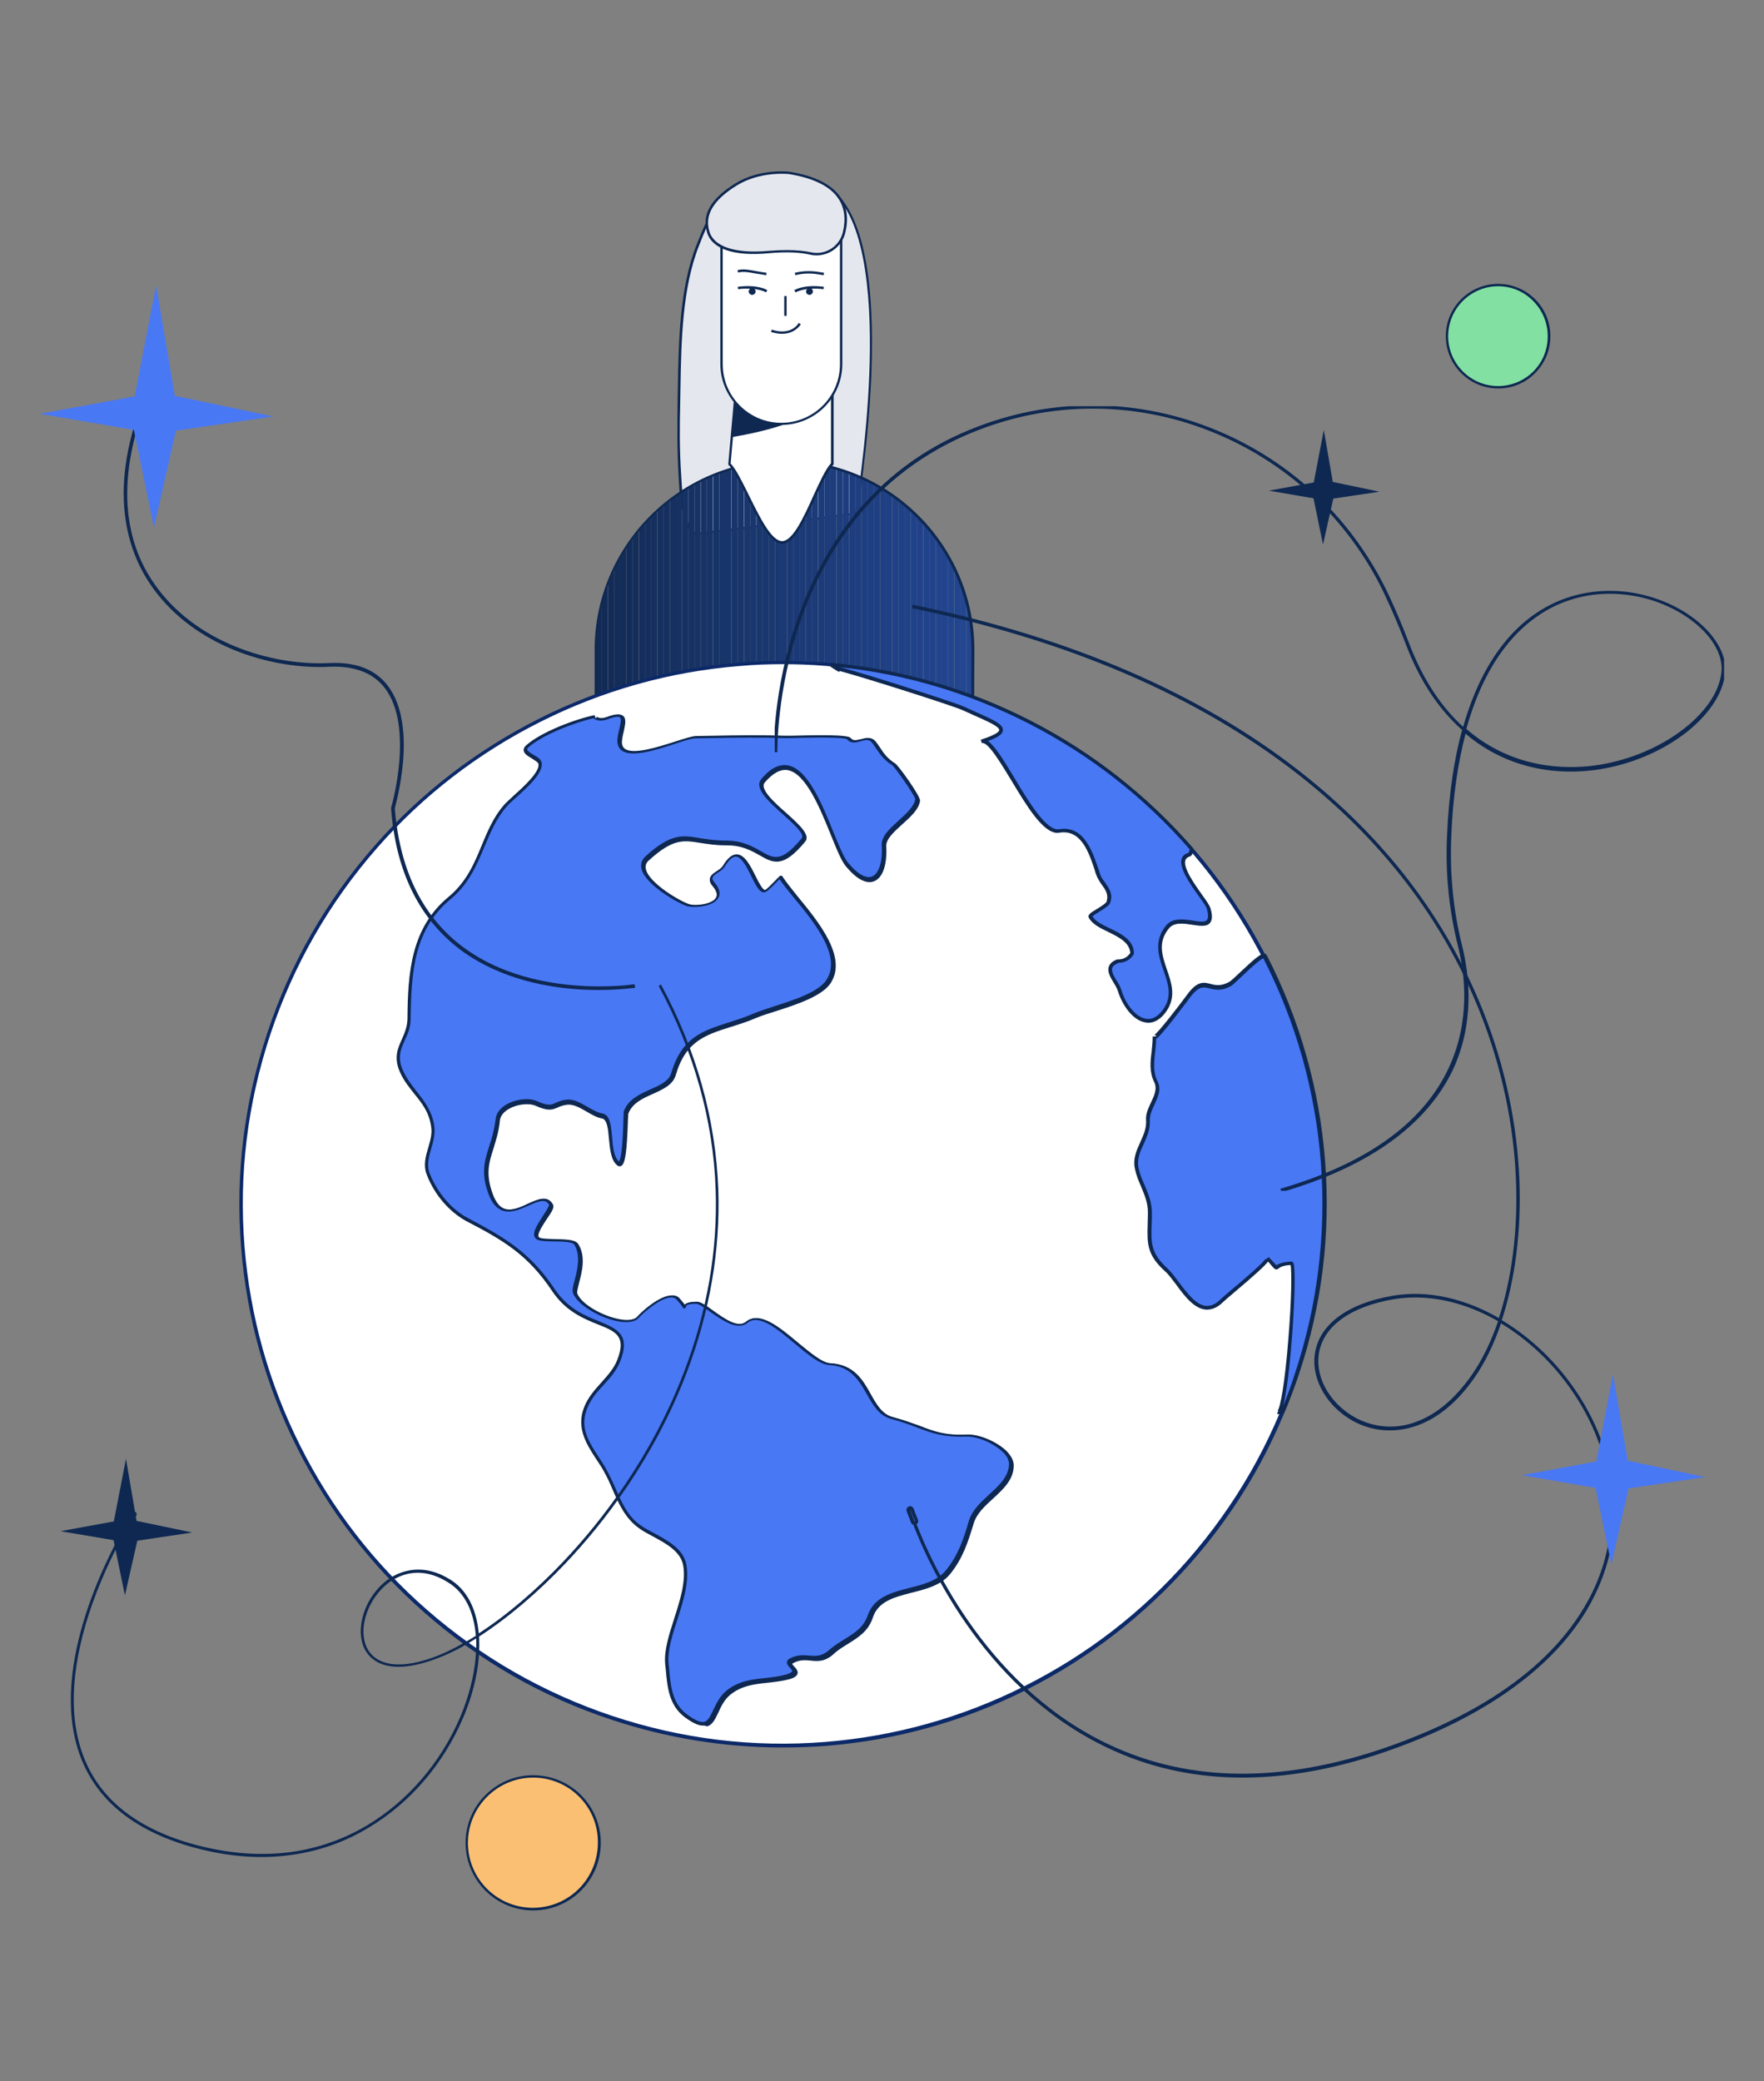 <?xml version="1.0" encoding="utf-8"?>
<!-- Generator: Adobe Illustrator 27.5.0, SVG Export Plug-In . SVG Version: 6.00 Build 0)  -->
<svg version="1.1" id="Layer_1" xmlns="http://www.w3.org/2000/svg" xmlns:xlink="http://www.w3.org/1999/xlink" x="0px" y="0px"
	 viewBox="0 0 668 788" style="enable-background:new 0 0 668 788;" xml:space="preserve">
<rect x="0" y="0" width="668" height="788" fill="#808080" stroke="none"/>
<style type="text/css">
	.st0{clip-path:url(#SVGID_00000127014067223618320800000011281518485705331892_);}
	.st1{clip-path:url(#SVGID_00000031914052428836454100000000427880617288837295_);}
	.st2{fill:#E5E7EE;}
	.st3{fill:#0E2851;}
	.st4{clip-path:url(#SVGID_00000123441439998815675600000013427094529471448232_);}
	.st5{clip-path:url(#SVGID_00000155835149121390231800000008230042330466931602_);fill:#122B55;}
	.st6{clip-path:url(#SVGID_00000155835149121390231800000008230042330466931602_);fill:#122B56;}
	.st7{clip-path:url(#SVGID_00000155835149121390231800000008230042330466931602_);fill:#132C57;}
	.st8{clip-path:url(#SVGID_00000155835149121390231800000008230042330466931602_);fill:#132C58;}
	.st9{clip-path:url(#SVGID_00000155835149121390231800000008230042330466931602_);fill:#132D59;}
	.st10{clip-path:url(#SVGID_00000155835149121390231800000008230042330466931602_);fill:#132D5A;}
	.st11{clip-path:url(#SVGID_00000155835149121390231800000008230042330466931602_);fill:#142E5B;}
	.st12{clip-path:url(#SVGID_00000155835149121390231800000008230042330466931602_);fill:#142E5C;}
	.st13{clip-path:url(#SVGID_00000155835149121390231800000008230042330466931602_);fill:#142F5D;}
	.st14{clip-path:url(#SVGID_00000155835149121390231800000008230042330466931602_);fill:#152F5E;}
	.st15{clip-path:url(#SVGID_00000155835149121390231800000008230042330466931602_);fill:#15305F;}
	.st16{clip-path:url(#SVGID_00000155835149121390231800000008230042330466931602_);fill:#153060;}
	.st17{clip-path:url(#SVGID_00000155835149121390231800000008230042330466931602_);fill:#153061;}
	.st18{clip-path:url(#SVGID_00000155835149121390231800000008230042330466931602_);fill:#163162;}
	.st19{clip-path:url(#SVGID_00000155835149121390231800000008230042330466931602_);fill:#163163;}
	.st20{clip-path:url(#SVGID_00000155835149121390231800000008230042330466931602_);fill:#163264;}
	.st21{clip-path:url(#SVGID_00000155835149121390231800000008230042330466931602_);fill:#173265;}
	.st22{clip-path:url(#SVGID_00000155835149121390231800000008230042330466931602_);fill:#173366;}
	.st23{clip-path:url(#SVGID_00000155835149121390231800000008230042330466931602_);fill:#173367;}
	.st24{clip-path:url(#SVGID_00000155835149121390231800000008230042330466931602_);fill:#173468;}
	.st25{clip-path:url(#SVGID_00000155835149121390231800000008230042330466931602_);fill:#183469;}
	.st26{clip-path:url(#SVGID_00000155835149121390231800000008230042330466931602_);fill:#18346A;}
	.st27{clip-path:url(#SVGID_00000155835149121390231800000008230042330466931602_);fill:#18356B;}
	.st28{clip-path:url(#SVGID_00000155835149121390231800000008230042330466931602_);fill:#19356C;}
	.st29{clip-path:url(#SVGID_00000155835149121390231800000008230042330466931602_);fill:#19366D;}
	.st30{clip-path:url(#SVGID_00000155835149121390231800000008230042330466931602_);fill:#19366E;}
	.st31{clip-path:url(#SVGID_00000155835149121390231800000008230042330466931602_);fill:#19376F;}
	.st32{clip-path:url(#SVGID_00000155835149121390231800000008230042330466931602_);fill:#1A3770;}
	.st33{clip-path:url(#SVGID_00000155835149121390231800000008230042330466931602_);fill:#1A3871;}
	.st34{clip-path:url(#SVGID_00000155835149121390231800000008230042330466931602_);fill:#1A3872;}
	.st35{clip-path:url(#SVGID_00000155835149121390231800000008230042330466931602_);fill:#1B3974;}
	.st36{clip-path:url(#SVGID_00000155835149121390231800000008230042330466931602_);fill:#1B3975;}
	.st37{clip-path:url(#SVGID_00000155835149121390231800000008230042330466931602_);fill:#1B3976;}
	.st38{clip-path:url(#SVGID_00000155835149121390231800000008230042330466931602_);fill:#1B3A77;}
	.st39{clip-path:url(#SVGID_00000155835149121390231800000008230042330466931602_);fill:#1C3A78;}
	.st40{clip-path:url(#SVGID_00000155835149121390231800000008230042330466931602_);fill:#1C3B79;}
	.st41{clip-path:url(#SVGID_00000155835149121390231800000008230042330466931602_);fill:#1C3B7A;}
	.st42{clip-path:url(#SVGID_00000155835149121390231800000008230042330466931602_);fill:#1C3C7B;}
	.st43{clip-path:url(#SVGID_00000155835149121390231800000008230042330466931602_);fill:#1D3C7C;}
	.st44{clip-path:url(#SVGID_00000155835149121390231800000008230042330466931602_);fill:#1D3D7D;}
	.st45{clip-path:url(#SVGID_00000155835149121390231800000008230042330466931602_);fill:#1D3D7E;}
	.st46{clip-path:url(#SVGID_00000155835149121390231800000008230042330466931602_);fill:#1E3D7F;}
	.st47{clip-path:url(#SVGID_00000155835149121390231800000008230042330466931602_);fill:#1E3E80;}
	.st48{clip-path:url(#SVGID_00000155835149121390231800000008230042330466931602_);fill:#1E3E81;}
	.st49{clip-path:url(#SVGID_00000155835149121390231800000008230042330466931602_);fill:#1E3F82;}
	.st50{clip-path:url(#SVGID_00000155835149121390231800000008230042330466931602_);fill:#1F3F83;}
	.st51{clip-path:url(#SVGID_00000155835149121390231800000008230042330466931602_);fill:#1F4084;}
	.st52{clip-path:url(#SVGID_00000155835149121390231800000008230042330466931602_);fill:#1F4085;}
	.st53{clip-path:url(#SVGID_00000155835149121390231800000008230042330466931602_);fill:#204186;}
	.st54{clip-path:url(#SVGID_00000155835149121390231800000008230042330466931602_);fill:#204187;}
	.st55{clip-path:url(#SVGID_00000155835149121390231800000008230042330466931602_);fill:#204288;}
	.st56{clip-path:url(#SVGID_00000155835149121390231800000008230042330466931602_);fill:#204289;}
	.st57{clip-path:url(#SVGID_00000155835149121390231800000008230042330466931602_);fill:#21428A;}
	.st58{clip-path:url(#SVGID_00000155835149121390231800000008230042330466931602_);fill:#21438B;}
	.st59{clip-path:url(#SVGID_00000155835149121390231800000008230042330466931602_);fill:#21438C;}
	.st60{clip-path:url(#SVGID_00000155835149121390231800000008230042330466931602_);fill:#22448D;}
	.st61{clip-path:url(#SVGID_00000155835149121390231800000008230042330466931602_);fill:#22448E;}
	.st62{clip-path:url(#SVGID_00000155835149121390231800000008230042330466931602_);fill:#22458F;}
	.st63{clip-path:url(#SVGID_00000155835149121390231800000008230042330466931602_);fill:#224590;}
	.st64{clip-path:url(#SVGID_00000155835149121390231800000008230042330466931602_);fill:#234691;}
	.st65{clip-path:url(#SVGID_00000155835149121390231800000008230042330466931602_);fill:#234692;}
	.st66{fill:#FFFFFF;}
	.st67{fill:none;}
	.st68{fill:#0C2969;}
	.st69{fill:#4978F5;}
	.st70{fill:#82E0A2;}
	.st71{fill:#FABF72;}
	.st72{clip-path:url(#SVGID_00000136383011089306327800000002489870924917154985_);}
	.st73{clip-path:url(#SVGID_00000147942835114968779670000007691826500434018463_);}
</style>
<g id="Group_15891" transform="translate(-389.595 -120.313)">
	<g id="Group_15890">
		<g id="Group_15885" transform="translate(1318.175 120.313)">
			<g>
				<defs>
					<rect id="SVGID_1_" x="-730" y="64.6" width="201.2" height="342.9"/>
				</defs>
				<clipPath id="SVGID_00000124147109393958969740000006523724478450830768_">
					<use xlink:href="#SVGID_1_"  style="overflow:visible;"/>
				</clipPath>
				<g id="Group_15884" style="clip-path:url(#SVGID_00000124147109393958969740000006523724478450830768_);">
					<g id="Group_15879">
						<g>
							<defs>
								<rect id="SVGID_00000003799275081355627520000002258998194805241228_" x="-730" y="64.6" width="201.2" height="342.9"/>
							</defs>
							<clipPath id="SVGID_00000060719549105020545920000013584859579884940953_">
								<use xlink:href="#SVGID_00000003799275081355627520000002258998194805241228_"  style="overflow:visible;"/>
							</clipPath>
							<g id="Group_15878" style="clip-path:url(#SVGID_00000060719549105020545920000013584859579884940953_);">
								<g id="Path_27458">
									<path class="st2" d="M-652.5,74.3c-5.6,2.5-9.3,12.3-11.8,18.6c-7.1,17.8-6.7,40.5-7.1,60.1c-0.2,9.1-0.2,18.3,0.4,27.4
										c0.4,5.9,0.6,13.3,3.1,18.5c0.8,1.7,1.9,3.5,3.6,3.3c21-2.4,60-7.7,60-7.7s24.7-142.8-29.4-124.4
										C-633.8,70.1-642.2,69.8-652.5,74.3"/>
								</g>
								<g id="Path_27459">
									<path class="st3" d="M-664.7,202.6c-1.8,0-2.9-1.8-3.8-3.5c-2.3-4.8-2.7-11.6-3-17.1c0-0.5-0.1-1.1-0.1-1.6
										c-0.6-9.9-0.5-19.9-0.4-27.4c0-2,0.1-4,0.1-6.1c0.3-17.9,0.7-38.1,7.1-54.2l0.4-1c2.6-6.5,6.1-15.4,11.6-17.9
										c9.8-4.3,17.9-4.3,18.9-4.3c8.5-2.9,15.6-1.9,21.1,2.8c10.8,9.3,15.6,32.7,14.2,69.5c-1.1,27.4-5.4,52.4-5.4,52.6l-0.1,0.3
										l-0.3,0c-0.4,0.1-39.2,5.3-60,7.7C-664.5,202.6-664.6,202.6-664.7,202.6z M-634,70.5c-1.5,0-9.2,0.2-18.3,4.2l0,0
										c-5.2,2.3-8.8,11.3-11.2,17.4l-0.4,1c-6.3,15.9-6.7,36-7,53.8c0,2.1-0.1,4.1-0.1,6.1c-0.2,7.5-0.3,17.4,0.4,27.3
										c0,0.5,0.1,1.1,0.1,1.6c0.3,5.4,0.7,12.1,2.9,16.8c0.8,1.6,1.7,3.2,3.2,3c19.7-2.3,55.8-7.1,59.7-7.6
										c0.5-3,4.3-26.6,5.3-52.2c1-25.1-0.6-57.5-13.8-68.8c-5.3-4.5-12.1-5.4-20.3-2.6l-0.1,0l-0.1,0
										C-633.8,70.5-633.9,70.5-634,70.5z"/>
								</g>
							</g>
						</g>
					</g>
					<g id="Group_15881" transform="translate(58.979 240.692)">
						<g>
							<defs>
								<path id="SVGID_00000047049789517081612650000011136671185930480805_" d="M-762,5.4v20.7h142.8V5.4
									c0-39.4-32-71.4-71.4-71.4C-730-66-762-34.1-762,5.4C-762,5.4-762,5.4-762,5.4"/>
							</defs>
							<clipPath id="SVGID_00000179618489107744081630000003910941081578607257_">
								<use xlink:href="#SVGID_00000047049789517081612650000011136671185930480805_"  style="overflow:visible;"/>
							</clipPath>
						</g>
					</g>
					<g id="Group_15883">
						<g>
							<defs>
								<rect id="SVGID_00000125603829160152049610000008121150345057043344_" x="-730" y="64.6" width="201.2" height="342.9"/>
							</defs>
							<clipPath id="SVGID_00000023256050468636287520000010814858523588150442_">
								<use xlink:href="#SVGID_00000125603829160152049610000008121150345057043344_"  style="overflow:visible;"/>
							</clipPath>
							<g id="Group_15882" style="clip-path:url(#SVGID_00000023256050468636287520000010814858523588150442_);">
								<g id="Path_27461">
									<g>
										<defs>
											<path id="SVGID_00000157988762439596231140000011019281172582743689_" d="M-560.2,266.8H-703v-20.7
												c0-39.4,32-71.4,71.4-71.4l0,0l0,0c39.4,0,71.4,32,71.4,71.4l0,0L-560.2,266.8z"/>
										</defs>
										<clipPath id="SVGID_00000124856998212867555260000017117655427995821480_">
											<use xlink:href="#SVGID_00000157988762439596231140000011019281172582743689_"  style="overflow:visible;"/>
										</clipPath>
										<path style="clip-path:url(#SVGID_00000124856998212867555260000017117655427995821480_);fill:#122B55;" d="M-703,174.7
											v92.2V174.7z"/>
										
											<rect x="-703" y="174.7" style="clip-path:url(#SVGID_00000124856998212867555260000017117655427995821480_);fill:#122B55;" width="2.3" height="92.2"/>
										
											<rect x="-700.7" y="174.7" style="clip-path:url(#SVGID_00000124856998212867555260000017117655427995821480_);fill:#122B56;" width="2.3" height="92.2"/>
										
											<rect x="-698.3" y="174.7" style="clip-path:url(#SVGID_00000124856998212867555260000017117655427995821480_);fill:#132C57;" width="2.3" height="92.2"/>
										
											<rect x="-696" y="174.7" style="clip-path:url(#SVGID_00000124856998212867555260000017117655427995821480_);fill:#132C58;" width="2.3" height="92.2"/>
										
											<rect x="-693.7" y="174.7" style="clip-path:url(#SVGID_00000124856998212867555260000017117655427995821480_);fill:#132D59;" width="2.3" height="92.2"/>
										
											<rect x="-691.3" y="174.7" style="clip-path:url(#SVGID_00000124856998212867555260000017117655427995821480_);fill:#132D5A;" width="2.3" height="92.2"/>
										
											<rect x="-689" y="174.7" style="clip-path:url(#SVGID_00000124856998212867555260000017117655427995821480_);fill:#142E5B;" width="2.3" height="92.2"/>
										
											<rect x="-686.6" y="174.7" style="clip-path:url(#SVGID_00000124856998212867555260000017117655427995821480_);fill:#142E5C;" width="2.3" height="92.2"/>
										
											<rect x="-684.3" y="174.7" style="clip-path:url(#SVGID_00000124856998212867555260000017117655427995821480_);fill:#142F5D;" width="2.3" height="92.2"/>
										
											<rect x="-682" y="174.7" style="clip-path:url(#SVGID_00000124856998212867555260000017117655427995821480_);fill:#152F5E;" width="2.3" height="92.2"/>
										
											<rect x="-679.6" y="174.7" style="clip-path:url(#SVGID_00000124856998212867555260000017117655427995821480_);fill:#15305F;" width="2.3" height="92.2"/>
										
											<rect x="-677.3" y="174.7" style="clip-path:url(#SVGID_00000124856998212867555260000017117655427995821480_);fill:#153060;" width="2.3" height="92.2"/>
										
											<rect x="-674.9" y="174.7" style="clip-path:url(#SVGID_00000124856998212867555260000017117655427995821480_);fill:#153061;" width="2.3" height="92.2"/>
										
											<rect x="-672.6" y="174.7" style="clip-path:url(#SVGID_00000124856998212867555260000017117655427995821480_);fill:#163162;" width="2.3" height="92.2"/>
										
											<rect x="-670.2" y="174.7" style="clip-path:url(#SVGID_00000124856998212867555260000017117655427995821480_);fill:#163163;" width="2.3" height="92.2"/>
										
											<rect x="-667.9" y="174.7" style="clip-path:url(#SVGID_00000124856998212867555260000017117655427995821480_);fill:#163264;" width="2.3" height="92.2"/>
										
											<rect x="-665.6" y="174.7" style="clip-path:url(#SVGID_00000124856998212867555260000017117655427995821480_);fill:#173265;" width="2.3" height="92.2"/>
										
											<rect x="-663.2" y="174.7" style="clip-path:url(#SVGID_00000124856998212867555260000017117655427995821480_);fill:#173366;" width="2.3" height="92.2"/>
										
											<rect x="-660.9" y="174.7" style="clip-path:url(#SVGID_00000124856998212867555260000017117655427995821480_);fill:#173367;" width="2.3" height="92.2"/>
										
											<rect x="-658.5" y="174.7" style="clip-path:url(#SVGID_00000124856998212867555260000017117655427995821480_);fill:#173468;" width="2.3" height="92.2"/>
										
											<rect x="-656.2" y="174.7" style="clip-path:url(#SVGID_00000124856998212867555260000017117655427995821480_);fill:#183469;" width="2.3" height="92.2"/>
										
											<rect x="-653.9" y="174.7" style="clip-path:url(#SVGID_00000124856998212867555260000017117655427995821480_);fill:#18346A;" width="2.3" height="92.2"/>
										
											<rect x="-651.5" y="174.7" style="clip-path:url(#SVGID_00000124856998212867555260000017117655427995821480_);fill:#18356B;" width="2.3" height="92.2"/>
										
											<rect x="-649.2" y="174.7" style="clip-path:url(#SVGID_00000124856998212867555260000017117655427995821480_);fill:#19356C;" width="2.3" height="92.2"/>
										
											<rect x="-646.8" y="174.7" style="clip-path:url(#SVGID_00000124856998212867555260000017117655427995821480_);fill:#19366D;" width="2.3" height="92.2"/>
										
											<rect x="-644.5" y="174.7" style="clip-path:url(#SVGID_00000124856998212867555260000017117655427995821480_);fill:#19366E;" width="2.3" height="92.2"/>
										
											<rect x="-642.1" y="174.7" style="clip-path:url(#SVGID_00000124856998212867555260000017117655427995821480_);fill:#19376F;" width="2.3" height="92.2"/>
										
											<rect x="-639.8" y="174.7" style="clip-path:url(#SVGID_00000124856998212867555260000017117655427995821480_);fill:#1A3770;" width="2.3" height="92.2"/>
										
											<rect x="-637.5" y="174.7" style="clip-path:url(#SVGID_00000124856998212867555260000017117655427995821480_);fill:#1A3871;" width="2.3" height="92.2"/>
										
											<rect x="-635.1" y="174.7" style="clip-path:url(#SVGID_00000124856998212867555260000017117655427995821480_);fill:#1A3872;" width="2.3" height="92.2"/>
										
											<rect x="-632.8" y="174.7" style="clip-path:url(#SVGID_00000124856998212867555260000017117655427995821480_);fill:#1B3974;" width="2.3" height="92.2"/>
										
											<rect x="-630.4" y="174.7" style="clip-path:url(#SVGID_00000124856998212867555260000017117655427995821480_);fill:#1B3975;" width="2.3" height="92.2"/>
										
											<rect x="-628.1" y="174.7" style="clip-path:url(#SVGID_00000124856998212867555260000017117655427995821480_);fill:#1B3976;" width="2.3" height="92.2"/>
										
											<rect x="-625.8" y="174.7" style="clip-path:url(#SVGID_00000124856998212867555260000017117655427995821480_);fill:#1B3A77;" width="2.3" height="92.2"/>
										
											<rect x="-623.4" y="174.7" style="clip-path:url(#SVGID_00000124856998212867555260000017117655427995821480_);fill:#1C3A78;" width="2.3" height="92.2"/>
										
											<rect x="-621.1" y="174.7" style="clip-path:url(#SVGID_00000124856998212867555260000017117655427995821480_);fill:#1C3B79;" width="2.3" height="92.2"/>
										
											<rect x="-618.7" y="174.7" style="clip-path:url(#SVGID_00000124856998212867555260000017117655427995821480_);fill:#1C3B7A;" width="2.3" height="92.2"/>
										
											<rect x="-616.4" y="174.7" style="clip-path:url(#SVGID_00000124856998212867555260000017117655427995821480_);fill:#1C3C7B;" width="2.3" height="92.2"/>
										
											<rect x="-614.1" y="174.7" style="clip-path:url(#SVGID_00000124856998212867555260000017117655427995821480_);fill:#1D3C7C;" width="2.3" height="92.2"/>
										
											<rect x="-611.7" y="174.7" style="clip-path:url(#SVGID_00000124856998212867555260000017117655427995821480_);fill:#1D3D7D;" width="2.3" height="92.2"/>
										
											<rect x="-609.4" y="174.7" style="clip-path:url(#SVGID_00000124856998212867555260000017117655427995821480_);fill:#1D3D7E;" width="2.3" height="92.2"/>
										
											<rect x="-607" y="174.7" style="clip-path:url(#SVGID_00000124856998212867555260000017117655427995821480_);fill:#1E3D7F;" width="2.3" height="92.2"/>
										
											<rect x="-604.7" y="174.7" style="clip-path:url(#SVGID_00000124856998212867555260000017117655427995821480_);fill:#1E3E80;" width="2.3" height="92.2"/>
										
											<rect x="-602.3" y="174.7" style="clip-path:url(#SVGID_00000124856998212867555260000017117655427995821480_);fill:#1E3E81;" width="2.3" height="92.2"/>
										
											<rect x="-600" y="174.7" style="clip-path:url(#SVGID_00000124856998212867555260000017117655427995821480_);fill:#1E3F82;" width="2.3" height="92.2"/>
										
											<rect x="-597.7" y="174.7" style="clip-path:url(#SVGID_00000124856998212867555260000017117655427995821480_);fill:#1F3F83;" width="2.3" height="92.2"/>
										
											<rect x="-595.3" y="174.7" style="clip-path:url(#SVGID_00000124856998212867555260000017117655427995821480_);fill:#1F4084;" width="2.3" height="92.2"/>
										
											<rect x="-593" y="174.7" style="clip-path:url(#SVGID_00000124856998212867555260000017117655427995821480_);fill:#1F4085;" width="2.3" height="92.2"/>
										
											<rect x="-590.6" y="174.7" style="clip-path:url(#SVGID_00000124856998212867555260000017117655427995821480_);fill:#204186;" width="2.3" height="92.2"/>
										
											<rect x="-588.3" y="174.7" style="clip-path:url(#SVGID_00000124856998212867555260000017117655427995821480_);fill:#204187;" width="2.3" height="92.2"/>
										
											<rect x="-586" y="174.7" style="clip-path:url(#SVGID_00000124856998212867555260000017117655427995821480_);fill:#204288;" width="2.3" height="92.2"/>
										
											<rect x="-583.6" y="174.7" style="clip-path:url(#SVGID_00000124856998212867555260000017117655427995821480_);fill:#204289;" width="2.3" height="92.2"/>
										
											<rect x="-581.3" y="174.7" style="clip-path:url(#SVGID_00000124856998212867555260000017117655427995821480_);fill:#21428A;" width="2.3" height="92.2"/>
										
											<rect x="-578.9" y="174.7" style="clip-path:url(#SVGID_00000124856998212867555260000017117655427995821480_);fill:#21438B;" width="2.3" height="92.2"/>
										
											<rect x="-576.6" y="174.7" style="clip-path:url(#SVGID_00000124856998212867555260000017117655427995821480_);fill:#21438C;" width="2.3" height="92.2"/>
										
											<rect x="-574.2" y="174.7" style="clip-path:url(#SVGID_00000124856998212867555260000017117655427995821480_);fill:#22448D;" width="2.3" height="92.2"/>
										
											<rect x="-571.9" y="174.7" style="clip-path:url(#SVGID_00000124856998212867555260000017117655427995821480_);fill:#22448E;" width="2.3" height="92.2"/>
										
											<rect x="-569.6" y="174.7" style="clip-path:url(#SVGID_00000124856998212867555260000017117655427995821480_);fill:#22458F;" width="2.3" height="92.2"/>
										
											<rect x="-567.2" y="174.7" style="clip-path:url(#SVGID_00000124856998212867555260000017117655427995821480_);fill:#224590;" width="2.3" height="92.2"/>
										
											<rect x="-564.9" y="174.7" style="clip-path:url(#SVGID_00000124856998212867555260000017117655427995821480_);fill:#234691;" width="2.3" height="92.2"/>
										
											<rect x="-562.5" y="174.7" style="clip-path:url(#SVGID_00000124856998212867555260000017117655427995821480_);fill:#234692;" width="2.3" height="92.2"/>
										<path style="clip-path:url(#SVGID_00000124856998212867555260000017117655427995821480_);fill:#234692;" d="M-560.2,266.8
											v-92.2V266.8z"/>
									</g>
									<path class="st3" d="M-559.7,267.3h-143.7v-21.2c0-39.6,32.2-71.9,71.9-71.9c39.6,0,71.9,32.2,71.9,71.9L-559.7,267.3z
										 M-702.6,266.4h141.9l0-20.3c0-39.1-31.8-71-71-71c-39.1,0-71,31.8-71,71V266.4z"/>
								</g>
								<g id="Path_27462">
									<path class="st66" d="M-613.4,129.7v46c-5.4,5.4-12,29.7-19,29.7s-14.5-24.3-19.9-29.7l0.9-10.3l2.3-26.2l0.8-9.6H-613.4z"
										/>
								</g>
								<g id="Path_27463">
									<path class="st3" d="M-632.4,205.9c-4.6,0-9.1-9.1-13.4-17.9c-2.5-5.1-4.9-9.9-6.9-12l-0.1-0.2l4.1-46.6h35.8v46.7
										l-0.1,0.1c-2,2.1-4.3,7-6.7,12.2C-623.7,196.9-627.8,205.9-632.4,205.9z M-651.9,175.5c2.1,2.2,4.4,7,6.9,12
										c4,8.1,8.5,17.4,12.6,17.4c4,0,8.2-9.1,11.8-17.1c2.4-5.2,4.6-10.1,6.7-12.4v-45.4h-34L-651.9,175.5z"/>
								</g>
								<g id="Path_27464">
									<path class="st3" d="M-613.4,146.1c-1.7,11.9-25.3,17.3-38,19.4l2.3-26.2L-613.4,146.1z"/>
								</g>
								<g id="Path_27465">
									<path class="st66" d="M-632.7,160.5L-632.7,160.5c-12.5,0-22.6-10.1-22.6-22.6l0,0V84.5h45.3v53.3
										C-610.1,150.3-620.2,160.5-632.7,160.5"/>
								</g>
								<g id="Path_27466">
									<path class="st3" d="M-632.7,160.9c-12.7,0-23.1-10.4-23.1-23.1V84h46.2v53.8C-609.6,150.6-620,160.9-632.7,160.9z
										 M-654.9,85v52.9c0,12.2,9.9,22.2,22.2,22.2c12.2,0,22.2-9.9,22.2-22.2V85H-654.9z"/>
								</g>
								<g id="Path_27467">
									<path class="st2" d="M-650,70c-10.4,6.4-12.1,12.5-10.4,18.1c2,6.2,10.6,8.6,22.8,7.5c7.4-0.7,12.4-0.3,15.8,0.5
										c5.7,1.3,11.4-2.2,12.8-7.9c2-8.6-0.1-19.3-20.9-22.6C-629.9,65.5-640.7,64.2-650,70"/>
								</g>
								<g id="Path_27468">
									<path class="st3" d="M-619.4,96.7c-0.8,0-1.7-0.1-2.5-0.3c-4-0.9-9.2-1.1-15.7-0.5c-13,1.2-21.3-1.6-23.2-7.8
										c-2.1-6.8,1.3-12.8,10.6-18.6c9.3-5.8,20.3-4.5,20.4-4.5c9.6,1.5,16.2,4.8,19.5,9.7c2.5,3.7,3.1,8.2,1.8,13.5
										C-609.8,93.3-614.3,96.7-619.4,96.7z M-630.5,94.7c3.4,0,6.4,0.3,8.9,0.8c5.4,1.3,10.9-2.1,12.2-7.6
										c1.2-5,0.6-9.3-1.7-12.7c-3.1-4.7-9.5-7.8-18.8-9.3c-0.1,0-10.8-1.2-19.8,4.4l0,0c-8.8,5.5-12.2,11.2-10.2,17.5
										c1.8,5.7,9.9,8.3,22.3,7.2C-635.1,94.8-632.7,94.7-630.5,94.7z"/>
								</g>
								<g id="Path_27469">
									<path class="st66" d="M-649.2,110.4c1.5,1.6,3.6,2.4,5.7,2.2c1.5-0.1,3.2-0.8,5.2-2.3
										C-638.3,110.3-642.6,105.2-649.2,110.4"/>
								</g>
								<g id="Path_27470">
									<path class="st3" d="M-638.5,110.7c0,0-3.3-2.1-10.6-1.2l-0.1-0.9c7.7-1,11.1,1.2,11.2,1.3L-638.5,110.7z"/>
								</g>
								<g id="Path_27471">
									<path class="st3" d="M-642.5,110c0.2,0.7-0.2,1.4-0.9,1.6c-0.7,0.2-1.4-0.2-1.6-0.9c-0.2-0.7,0.2-1.4,0.9-1.6
										C-643.4,108.9-642.7,109.3-642.5,110"/>
								</g>
								<g id="Path_27472">
									<path class="st66" d="M-616.6,110.4c-1.5,1.6-3.6,2.4-5.7,2.2c-1.5-0.1-3.2-0.8-5.2-2.3
										C-627.5,110.4-623.3,105.2-616.6,110.4"/>
								</g>
								<g id="Path_27473">
									<path class="st3" d="M-627.3,110.7l-0.5-0.8c0.1-0.1,3.6-2.3,11.2-1.3l-0.1,0.9C-623.9,108.6-627.2,110.7-627.3,110.7z"/>
								</g>
								<g id="Path_27474">
									<path class="st3" d="M-623.3,110c-0.2,0.7,0.2,1.4,0.9,1.6c0.7,0.2,1.4-0.2,1.6-0.9c0.2-0.7-0.2-1.4-0.9-1.6
										C-622.4,109-623.1,109.4-623.3,110C-623.3,110-623.3,110-623.3,110"/>
								</g>
								<g id="Line_248">
									<line class="st67" x1="-631.1" y1="112.1" x2="-631.1" y2="119.6"/>
								</g>
								<g id="Line_249">
									<rect x="-631.6" y="112.1" class="st3" width="0.9" height="7.5"/>
								</g>
								<g id="Path_27475">
									<path class="st3" d="M-632.4,126.4C-632.4,126.4-632.4,126.4-632.4,126.4c-2.3,0-4.1-0.7-4.2-0.7l0.3-0.9
										c0,0,1.7,0.7,3.9,0.7c0,0,0,0,0,0c2.8,0,4.9-1.1,6.3-3.2l0.8,0.5C-626.9,125.1-629.4,126.4-632.4,126.4z"/>
								</g>
								<g id="Path_27476">
									<path class="st66" d="M-638.3,103.7l-2.5-0.4c-2.8-0.4-5.6-1.3-8.4-0.6"/>
								</g>
								<g id="Path_27477">
									<path class="st3" d="M-638.4,104.2l-2.5-0.4c-0.6-0.1-1.2-0.2-1.9-0.3c-2.1-0.4-4.3-0.8-6.3-0.3l-0.2-0.9
										c2.2-0.6,4.5-0.1,6.7,0.3c0.6,0.1,1.2,0.2,1.8,0.3l2.5,0.4L-638.4,104.2z"/>
								</g>
								<g id="Path_27478">
									<path class="st66" d="M-616.6,103.7l-2.5-0.4c-2.8-0.4-5.6-0.3-8.4,0.4"/>
								</g>
								<g id="Path_27479">
									<path class="st3" d="M-616.7,104.2l-2.5-0.4c-2.7-0.4-5.5-0.3-8.2,0.4l-0.2-0.9c2.8-0.7,5.7-0.8,8.6-0.4l2.5,0.4
										L-616.7,104.2z"/>
								</g>
							</g>
						</g>
					</g>
				</g>
			</g>
		</g>
		<g id="Path_27382">
			<path class="st66" d="M880.5,640.8c-35.7,107.5-151.7,165.7-259.2,130s-165.7-151.7-130-259.2s151.7-165.7,259.2-130
				S916.2,533.4,880.5,640.8"/>
			<path class="st68" d="M685.9,782c-21.9,0-43.6-3.5-64.7-10.5c-26.4-8.7-50.2-22.4-70.9-40.6c-20-17.5-36.2-38.6-48.2-62.4
				c-12-23.9-19.1-49.4-21.2-75.9c-2.2-27.5,1.1-54.7,9.9-81.1c8.7-26.4,22.4-50.2,40.6-70.9c17.5-20,38.6-36.2,62.4-48.2
				c23.9-12,49.4-19.1,75.9-21.2c27.4-2.2,54.7,1.1,81.1,9.9c26.4,8.7,50.2,22.4,70.9,40.6c20,17.5,36.2,38.6,48.2,62.4
				c12,23.9,19.1,49.4,21.2,75.9c2.2,27.4-1.1,54.7-9.9,81.1l-0.7-0.2l0.7,0.2c-8.7,26.4-22.4,50.2-40.6,70.9
				c-17.6,20-38.6,36.2-62.4,48.2c-23.9,12-49.4,19.1-75.9,21.2C696.8,781.8,691.3,782,685.9,782z M686,371.8
				c-5.4,0-10.8,0.2-16.3,0.7c-26.3,2.1-51.7,9.2-75.4,21.1c-23.7,11.9-44.6,28-62,47.9c-18,20.6-31.6,44.3-40.3,70.4
				c-8.7,26.2-12,53.3-9.8,80.5c2.1,26.3,9.2,51.7,21.1,75.4c11.9,23.7,28,44.6,47.9,62c20.6,18,44.3,31.6,70.4,40.3
				c26.2,8.7,53.3,12,80.5,9.8c26.3-2.1,51.7-9.2,75.4-21.1c23.7-11.9,44.6-28,62-47.9c18-20.6,31.6-44.3,40.3-70.4
				c8.7-26.2,12-53.3,9.8-80.5c-2.1-26.3-9.2-51.7-21.1-75.4c-11.9-23.7-28-44.6-47.9-62c-20.6-18-44.3-31.6-70.4-40.3
				C729.3,375.3,707.8,371.8,686,371.8z"/>
		</g>
		<g id="Path_27383">
			<path class="st69" d="M704.2,372c0.8,0.5,1.7,1.1,2.6,1.6c0.1-0.6,43.2,13.1,47.6,15.1c12.8,5.9,20.6,8,6.6,12.4
				c6.1-1.9,19.9,35.6,29.6,34c9.4-1.5,12.2,9.1,14.7,16.4c1.3,3.9,5.4,6.1,3.9,10.8c-0.5,1.5-7.2,4.5-6.7,5.5
				c2.8,5.4,15.7,6,15.8,13.9c-1.2,2-3.1,2.9-5.7,2.9c-6,2.4-0.3,7.2,0.8,11c2.8,9,11.4,17,17.6,6.8c6.3-10.3-8.1-20.4,0.6-30.9
				c5.1-6.2,18.8,4.9,15.5-6.9c-0.9-3.4-15.1-18.3-7.3-20.5c0.4-0.1,0.6-0.9,0.8-2.1C806,401.8,757,376.8,704.2,372"/>
			<path class="st3" d="M824.4,507.6c-0.3,0-0.6,0-0.8-0.1c-5-0.6-9.1-6.7-10.7-12c-0.3-0.9-0.9-2-1.6-3.1c-1.2-2-2.5-4.2-1.8-6.1
				c0.4-1.1,1.3-2,2.9-2.6l0.1-0.1l0.1,0c2.2,0.1,3.8-0.7,5-2.4c-0.2-4-4.3-6-8.3-8c-3.2-1.5-6.1-3-7.4-5.4c-0.6-1.1,0.9-2,3.4-3.5
				c1.2-0.7,3.1-2,3.3-2.5c0.9-2.7-0.3-4.5-1.8-6.5c-0.8-1.2-1.6-2.4-2.1-3.8c-0.2-0.5-0.4-1.1-0.5-1.6c-2.3-6.9-5.2-15.6-13.4-14.3
				c-0.2,0-0.5,0.1-0.7,0.1c-5.6,0-11.7-10.2-17.6-20c-4.2-6.9-8.9-14.7-11.1-14l-0.4-1.3c6-1.9,6.9-3.1,7-3.6
				c0.1-1.4-4.6-3.4-9.5-5.6c-1.3-0.6-2.7-1.2-4.2-1.9c-3.8-1.8-41.5-13.7-46.8-14.9l-0.1,0.4l-0.9-0.5c-0.9-0.6-1.8-1.1-2.6-1.7
				l0.4-1.3c26.4,2.4,51.7,9.7,75.3,21.8c23.6,12.1,44.3,28.3,61.7,48.3l0.2,0.2l0,0.3c-0.2,1.7-0.6,2.5-1.3,2.7
				c-0.9,0.3-1.5,0.7-1.7,1.4c-1,2.8,3.3,8.9,6.2,13c1.7,2.3,3,4.2,3.3,5.3c0.8,2.8,0.7,4.5-0.3,5.6c-1.3,1.4-3.7,1-6.5,0.6
				c-3.2-0.5-6.9-1.1-8.9,1.3c-4.4,5.3-2.6,10.3-0.8,15.7c1.7,4.9,3.4,9.9,0.2,15.1C829.2,506.6,826.4,507.6,824.4,507.6z
				 M812.8,485.1c-1.1,0.5-1.8,1-2,1.7c-0.4,1.3,0.6,3.2,1.7,4.9c0.7,1.1,1.4,2.3,1.7,3.4c1.8,5.9,5.8,10.6,9.6,11
				c2.5,0.3,4.8-1.2,6.8-4.4c2.8-4.6,1.3-9.1-0.4-13.9c-1.9-5.5-3.8-11.2,1-17.1c2.5-3,6.8-2.3,10.2-1.8c2.3,0.4,4.5,0.7,5.2-0.2
				c0.6-0.6,0.6-2.1,0-4.3c-0.2-0.8-1.6-2.8-3.1-4.8c-3.4-4.8-7.6-10.8-6.4-14.2c0.4-1.1,1.2-1.8,2.6-2.2c0.1-0.1,0.2-0.4,0.4-1.3
				c-17.2-19.7-37.8-35.8-61.1-47.7c-22.6-11.5-46.7-18.7-71.9-21.3c0,0,0,0,0.1,0c1.3,0.2,5.6,1.3,22.4,6.6
				c10.9,3.5,23,7.4,25.3,8.5c1.5,0.7,2.9,1.3,4.2,1.9c6.5,2.9,10.4,4.6,10.3,6.9c-0.1,1.5-1.8,2.7-5.7,4.1
				c2.6,1.8,5.8,6.9,10.1,14.1c5.4,9,12.1,20.1,16.9,19.3c9.3-1.5,12.5,8.2,14.9,15.2c0.2,0.5,0.4,1.1,0.5,1.6
				c0.4,1.3,1.2,2.4,2,3.4c1.5,2.2,3.1,4.4,1.9,7.7c-0.3,0.9-1.7,1.8-3.9,3.2c-1,0.6-2.4,1.5-2.8,1.9c1.1,1.9,3.8,3.2,6.7,4.6
				c4.2,2,9,4.4,9,9.4l0,0.2l-0.1,0.2c-1.3,2.1-3.3,3.2-6,3.2C812.9,485.1,812.8,485.1,812.8,485.1z"/>
		</g>
		<g id="Path_27384">
			<path class="st69" d="M868.4,482.8L868.4,482.8c-1-1.9-11.1,9.2-13.2,10.4c-7.7,4.2-9.4-4.1-15.8,4.7c-1.1,1.6-12.8,17-12.9,15.3
				c0.2,5.7-2.2,11.4,0.6,16.9c2.5,4.9-3.4,9.4-3,14.6c0.5,6.8-5.8,11.5-4.2,18.3c1.4,5.9,4.9,10.2,4.9,16.5c0,10-1.8,14.6,6.2,21.8
				c5.2,4.6,11.9,20.6,21,11.6c1.7-1.7,18.3-15,17.3-16c5.9,6.3,0.7,2.2,9.1,1.8c2.3-0.1-1.7,57.7-5.2,56.3c0.6,0.2,1.3,0.2,1.9-0.1
				c1.9-4.6,3.7-9.3,5.2-14.1C897.9,588.7,893.6,531.7,868.4,482.8"/>
			<path class="st3" d="M874.2,655.8c-0.3,0-0.6,0-0.9-0.1c0,0-0.1,0-0.1,0l0.5-1.3c-0.1,0-0.2,0-0.3,0c1-0.8,2.8-10.5,4.1-27.4
				c1.2-14.6,1.3-25.7,0.8-27.7c-3.1,0.2-4,0.9-4.5,1.3c-1,0.8-1.5,0.4-2.8-1.2c-0.3-0.4-0.7-0.8-1.2-1.4c-1.3,1.7-5,5.1-13.2,12
				c-1.9,1.6-3.4,2.9-3.8,3.3c-2.1,2.1-4.3,3-6.5,2.9c-4.5-0.3-8.2-5.2-11.4-9.6c-1.5-1.9-2.8-3.8-4.1-4.9
				c-6.9-6.2-6.8-10.5-6.6-17.7c0-1.4,0.1-2.9,0.1-4.6c0-3.7-1.3-6.6-2.6-9.8c-0.9-2.1-1.8-4.2-2.3-6.6c-0.9-3.9,0.6-7.1,2-10.2
				c1.2-2.7,2.4-5.2,2.2-8.3c-0.2-2.4,0.9-4.7,1.9-6.8c1.2-2.6,2.4-5.1,1.2-7.6c-1.9-3.8-1.5-7.8-1-11.6c0.2-1.9,0.4-3.8,0.4-5.7
				c0,0,0,0,0,0l1.4-0.1c0-0.1-0.1-0.3-0.3-0.4c-0.2-0.1-0.4-0.1-0.5-0.1c1.3-0.6,9.8-11.6,12.4-15.2c3.9-5.4,6.4-4.8,9-4.1
				c1.9,0.5,3.9,0.9,7-0.8c0.7-0.4,2.4-2,4.3-3.8c5.3-5,7.8-7.1,9.1-6.9c0.4,0.1,0.6,0.3,0.8,0.6l-1.2,0.6c0,0,0,0,0,0c0,0,0,0,0,0
				l1.2-0.6c12.5,24.4,20,50.7,22.1,78.1c2.1,27.4-1.2,54.5-9.9,80.5c-1.6,4.8-3.4,9.5-5.3,14.1l-0.1,0.2l-0.2,0.1
				C875.2,655.7,874.7,655.8,874.2,655.8z M878.6,598c0.2,0,0.6,0.1,0.8,0.6c1.5,3.3-0.9,43-3.9,54.1c1.6-3.9,3.1-8,4.4-12.1
				c8.6-25.9,11.9-52.8,9.9-80c-2.1-27.1-9.4-53.2-21.8-77.4c-1.2,0.3-5.5,4.3-7.8,6.5c-2.3,2.2-3.8,3.6-4.5,4c-3.6,2-6,1.4-8,0.9
				c-2.5-0.6-4.2-1-7.6,3.6c-0.5,0.7-3.5,4.6-6.4,8.4c-3.9,4.9-5.5,6.6-6.3,7.1c0,1.8-0.2,3.5-0.4,5.2c-0.4,3.8-0.8,7.3,0.9,10.8
				c1.6,3.1,0.2,6-1.1,8.8c-0.9,2-1.9,4-1.8,6.1c0.2,3.4-1.1,6.2-2.3,8.9c-1.4,3-2.7,5.9-1.9,9.3c0.5,2.3,1.4,4.4,2.3,6.4
				c1.3,3.1,2.7,6.4,2.7,10.3c0,1.7,0,3.3-0.1,4.6c-0.2,7-0.3,10.8,6.1,16.6c1.3,1.2,2.7,3.1,4.2,5.1c3.1,4.1,6.5,8.7,10.4,9
				c1.8,0.1,3.6-0.7,5.4-2.5c0.5-0.5,1.9-1.7,3.9-3.4c4.2-3.5,12.8-10.8,13.2-12.1c0,0.1,0,0.3,0.1,0.4l1-0.9c0,0,0,0,0,0
				c0.9,0.9,1.5,1.6,2,2.1c0.4,0.4,0.7,0.8,0.9,1c0,0,0,0,0,0C873.5,599.1,874.7,598.2,878.6,598C878.5,598,878.5,598,878.6,598z"/>
		</g>
		<g id="Path_27385">
			<path class="st69" d="M772.4,674.8c0.1-5.9-11-11.4-17-11.2c-12.8,0.5-16.2-3.6-28.2-6.7c-10-2.6-8.5-19.6-23.7-20.4
				c-8.1-0.4-23.4-22.4-31.3-15.8c-5.3,4.4-15.5-7.3-19-7.4c-8.2-0.1-1.6,4.8-6.9-1.3c-3.5-4-13.2,4.4-15.2,6.8
				c-4,4.6-21.2-2.3-23.9-9c-1-2.4,4.6-11.8,0.5-18.6c-1.6-2.6-13-0.7-14.8-2.4c-2.4-2.3,6.1-10.8,5.2-12.6
				c-4-7.4-17.1,11.1-22.8-3.8c-4.6-12.1,1.4-16.7,2.6-28.4c0.6-5.5,9.9-8.2,14.5-6.2c7.3,3.2,6.3,0.2,11.8-0.4
				c4.4-0.5,9,4.5,13.2,5.2c5,0.9,1.6,14.8,6.2,18.1c2.7,1.9,2.7-18.7,2.8-19.2c3-8.4,15.9-7.6,18-14.6c5.1-17.3,16.8-16,31-22.1
				c6.8-2.9,23.5-6.3,27.7-12.9c7.9-12.4-12.8-30.8-18.3-39.5c-0.1-0.1-4.8,5.3-5.9,5.4c-4,0.2-7.8-22.5-15.5-9.5
				c-1.5,2.5-7.1,3.2-4,6.9c6.1,7.1-5.8,8.9-9.5,7.8c-3.8-1-22.2-11.7-15.7-17.7c13.2-12.2,16.2-5.9,30-5.9
				c15.7-0.1,16.3,14.7,29.3-1.1c3.6-4.4-19.9-16.9-15.3-22.5c16.4-19.6,25.5,24,31.6,31.5c9,11.1,14.8,5.2,14.1-7
				c-0.3-5.8,11.9-11.1,12.7-17.3c0.2-1.3-7.9-12.7-9.1-13.5c-4.2-2.7-5.2-5.6-7.4-8.3c-2.7-3.4-7.1,1.7-9.5-1.4
				c-1.1-1.4-21.8-0.6-24-0.6c-10.9-0.4-23-0.1-33.9,0.1c-4.5-0.2-28.2,11.4-28.9,1.9c-0.3-4.7,5.3-13-4.7-9.2
				c-3.2,1.2-5.3-0.6-4.6-0.7c-7,1.4-20,6.3-25.6,11.3c-3.1,2.8,4.3,4.1,4.8,6.4c1,4.6-10.6,13.1-13.2,16.1
				c-9.2,10.6-8.8,24.7-21.2,35c-14.3,11.9-15.1,29.3-15.2,45.7c-0.1,8-6.9,11.3-2.6,20.3c3.7,7.7,10.5,11.4,11.6,20.7
				c0.7,6.1-4.1,11.8-1.7,17.8c2.9,7.3,8.3,13.9,14.9,17.3c14.2,7.4,23.5,13,32.5,26.7c11.3,16.9,31.3,9.5,24.8,26.6
				c-2.8,7.2-9.8,10.6-12.7,18.3c-3.5,9.2,3.2,15.9,7.5,23.3c4.3,7.5,5.9,16.6,13.5,21.7c5.4,3.7,15.3,6.7,16.7,14.2
				c2.2,11.9-7.8,26.7-6.7,37.6c0.7,7.3,0.9,14.8,7.2,19.6c11.5,8.6,8.7-3.4,15.9-9c6.7-5.3,14.6-3.7,22.2-5.9
				c7-1.9-1.3-4.5,1.5-6.1c6-3.4,9.6,1.7,15.3-3.5c5.2-4.7,12.3-6,14.7-13.3c4-12,22-7.6,29.5-16.9c4.6-5.7,6.6-11.8,8.7-18.8
				C759.7,688,772.3,684,772.4,674.8L772.4,674.8"/>
			<path class="st3" d="M655.7,773.7c-1.7,0-3.8-1-6.7-3.1c-6.1-4.5-6.7-11.5-7.3-18.2c-0.1-0.6-0.1-1.2-0.2-1.9
				c-0.5-5.2,1.4-11.1,3.4-17.3c2.2-6.9,4.5-14,3.4-20.2c-1-5.3-6.6-8.3-11.6-11c-1.7-0.9-3.4-1.8-4.8-2.8
				c-5.4-3.7-7.9-9.3-10.3-14.8c-1-2.4-2.1-4.8-3.4-7.1c-0.8-1.5-1.8-2.9-2.7-4.3c-3.8-5.8-7.7-11.9-4.8-19.6c1.5-4,4.2-6.9,6.7-9.7
				c2.4-2.7,4.7-5.2,6-8.6c3.4-8.9-0.6-10.6-7.4-13.3c-5.5-2.2-12.2-5-17.3-12.6c-9.1-13.6-18.2-19.1-32.3-26.4
				c-6.6-3.5-12.3-10.1-15.2-17.7c-1.4-3.6-0.4-7,0.6-10.3c0.7-2.5,1.5-5.1,1.1-7.6c-0.7-5.6-3.4-9-6.4-12.7
				c-1.8-2.3-3.8-4.7-5.2-7.7c-2.8-5.8-1.1-9.5,0.5-13c1-2.3,2-4.6,2.1-7.6c0.1-17.7,1.4-34.5,15.5-46.2c6.9-5.7,9.8-12.7,12.6-19.5
				c2.2-5.3,4.4-10.7,8.5-15.4c0.7-0.8,2-1.9,3.4-3.3c3.8-3.4,10.2-9.2,9.6-12.2c-0.1-0.7-1.5-1.4-2.5-2.1c-1.5-0.9-2.9-1.7-3.1-3
				c-0.1-0.7,0.3-1.4,1-2c5.7-5.1,18.9-10,25.9-11.4l0.3,1.3c0.1,0,0.3-0.1,0.4-0.4c0.1-0.2,0-0.4,0-0.4c0.1,0.2,1.5,1.1,3.9,0.2
				c3.2-1.2,5.1-1.3,6.2-0.4c1.3,1.1,0.7,3.4,0.2,5.9c-0.4,1.5-0.7,3.1-0.7,4.3c0.1,1.1,0.5,1.8,1.2,2.3c3.3,2.2,12.4-0.7,19-2.8
				c3.7-1.2,6.5-2.1,8-2.1c2,0,4.1-0.1,6.3-0.1c9.3-0.2,18.8-0.3,27.7,0c0.3,0,0.9,0,1.8,0c17.9-0.5,22,0,22.7,0.9
				c0.9,1.1,2,0.8,3.8,0.4c1.8-0.5,4-1.1,5.7,1c0.6,0.8,1.2,1.6,1.7,2.4c1.3,2,2.6,3.9,5.6,5.8c1.2,0.7,9.6,12.4,9.4,14.1
				c-0.4,3.3-3.7,6.2-6.8,9c-3,2.7-6.1,5.5-6,8.2c0.4,7-1.3,12-4.6,13.3c-2.1,0.8-5.6,0.5-10.8-5.8c-1.7-2.1-3.5-6.6-5.6-11.8
				c-4-9.9-9.5-23.4-16.4-24.5c-2.7-0.4-5.6,1.2-8.6,4.7c-2,2.4,3.3,7.3,8.1,11.5c5,4.5,9.3,8.4,7.2,10.9
				c-8.4,10.2-12.1,8.1-17.2,5.2c-3.2-1.8-6.7-3.8-12.5-3.8c-0.1,0-0.2,0-0.3,0c-3.9,0-6.9-0.5-9.6-0.9c-6.6-1.1-10.5-1.7-19.7,6.7
				c-1,0.9-1.3,2-1,3.3c1.3,5.4,13.5,12.4,16.5,13.2c2.4,0.7,8.5,0,10-2.4c0.7-1.1,0.3-2.6-1.2-4.4c-0.9-1-1.2-1.9-1.1-2.8
				c0.2-1.4,1.5-2.2,2.7-3c0.9-0.6,1.8-1.2,2.2-1.9c1.8-3,3.5-4.4,5.3-4.4c3,0.1,5.1,4.2,7.1,8.2c1.2,2.4,2.7,5.3,3.6,5.3
				c0.7-0.2,3.5-3.2,4.5-4.2c1.2-1.3,1.2-1.2,1.6-1.2l0.3,0l0.2,0.3c1.3,2,3.4,4.6,5.8,7.6c7.9,9.6,18.8,22.9,12.5,32.7
				c-3.2,5-13,8.2-20.8,10.7c-2.9,0.9-5.4,1.7-7.3,2.5c-3.5,1.5-6.7,2.5-9.9,3.5c-9.5,3-17,5.4-20.7,18.2c-1.1,3.7-4.7,5.3-8.6,7.1
				c-3.9,1.7-7.9,3.5-9.4,7.6c0,0.2,0,1.1-0.1,2.1c-0.4,12.1-1,16.9-2.6,17.6c-0.4,0.2-0.9,0.2-1.3-0.1c-2.5-1.8-2.9-6-3.3-10.1
				c-0.3-3.8-0.7-7.5-2.7-7.8c-1.9-0.3-3.9-1.5-5.8-2.6c-2.4-1.4-4.9-2.8-7.2-2.6c-1.8,0.2-2.9,0.7-3.8,1.1
				c-2.1,0.9-3.6,1.4-8.3-0.7c-2.6-1.1-7-0.6-10.1,1.2c-1.4,0.8-3.2,2.3-3.4,4.4c-0.4,4.2-1.5,7.5-2.4,10.5
				c-1.8,5.6-3.1,9.9-0.2,17.6c1.1,2.8,2.4,4.5,4.1,5.2c2.7,1.1,6-0.3,9.1-1.8c3.7-1.7,7.5-3.4,9.5,0.3c0.6,1.1-0.4,2.7-2.4,5.6
				c-1.5,2.3-3.9,5.9-2.9,6.8c0.6,0.6,3.6,0.6,6,0.7c4,0.1,7.8,0.1,8.9,1.9c2.9,4.7,1.4,10.4,0.3,14.6c-0.4,1.7-0.9,3.5-0.7,4.1
				c1.7,4.3,10.2,8.8,16.4,9.8c3.1,0.5,5.3,0.1,6.3-1c1.5-1.8,8.4-8.1,13.2-8.1c0,0,0,0,0,0c1.3,0,2.3,0.4,3,1.3
				c0.9,1,1.4,1.7,1.8,2.2c0.8-0.7,2.3-1.1,4.6-1.1c1.5,0,3.6,1.5,6.2,3.4c4.2,3,9.4,6.7,12.4,4.2c5.2-4.2,12.5,1.9,19.7,7.9
				c4.5,3.7,9.1,7.6,12.2,7.8c9,0.4,12.4,6.4,15.4,11.8c2.2,3.9,4.3,7.6,8.4,8.6c4.1,1.1,7.3,2.3,10.1,3.3c5.4,2.1,9.6,3.7,17.9,3.3
				c4.5-0.2,11.1,2.6,14.8,6.1c1.9,1.9,2.9,3.8,2.9,5.7l-0.7,0l0.7,0c-0.1,5.4-4.1,9-7.9,12.5c-3.1,2.8-6.2,5.7-7.3,9.4
				c-2.2,7.3-4.2,13.3-8.8,19c-3.5,4.4-9.2,5.8-14.7,7.2c-6.5,1.7-12.7,3.2-14.7,9.5c-1.7,5.1-5.6,7.5-9.3,9.8
				c-1.9,1.2-3.8,2.3-5.5,3.9c-3.3,3-6.1,2.8-8.7,2.5c-2.1-0.2-4.2-0.4-6.7,1c-0.2,0.1-0.3,0.2-0.3,0.2c0,0.2,0.5,0.8,0.8,1.1
				c0.7,0.7,1.5,1.7,1.2,2.7c-0.3,0.9-1.3,1.6-3.3,2.1c-2.7,0.7-5.4,1-8.1,1.3c-5,0.5-9.7,1.1-13.9,4.4c-2.4,1.9-3.6,4.5-4.7,6.9
				c-1.2,2.5-2.2,4.7-4.3,5.2C656.4,773.6,656,773.7,655.7,773.7z M614.3,392.3c-6.9,1.5-19.2,6.2-24.6,11c-0.3,0.2-0.5,0.6-0.5,0.8
				c0.1,0.6,1.4,1.4,2.4,2c1.4,0.8,2.9,1.7,3.1,3c0.8,3.8-5.4,9.4-10,13.5c-1.4,1.3-2.7,2.4-3.3,3.2c-3.9,4.5-6,9.6-8.3,15
				c-2.9,6.9-5.8,14.1-13,20.1c-13.6,11.3-14.8,27.2-15,45.2c0,3.3-1.1,5.7-2.2,8.1c-1.6,3.6-3,6.7-0.5,11.9c1.4,2.9,3.2,5.2,5,7.5
				c2.9,3.7,5.9,7.5,6.7,13.4c0.3,2.8-0.4,5.6-1.2,8.2c-0.9,3.2-1.8,6.3-0.6,9.4c2.9,7.3,8.3,13.7,14.6,17
				c14.2,7.5,23.5,13,32.8,26.9c4.9,7.3,11.4,10,16.7,12.1c6.7,2.8,12.1,4.9,8.1,15.1c-1.4,3.6-3.9,6.4-6.3,9
				c-2.5,2.7-5,5.5-6.4,9.3c-2.7,7.1,0.9,12.5,4.7,18.3c0.9,1.4,1.9,2.9,2.7,4.4c1.3,2.3,2.4,4.8,3.5,7.2c2.4,5.5,4.7,10.8,9.8,14.2
				c1.3,0.9,3,1.8,4.7,2.7c5.2,2.8,11.2,6,12.3,11.9c1.2,6.5-1.1,13.8-3.4,20.9c-2,6.1-3.8,11.9-3.3,16.8c0.1,0.6,0.1,1.2,0.2,1.9
				c0.6,6.7,1.2,13.1,6.8,17.2c3,2.2,5.1,3.1,6.5,2.8c1.5-0.4,2.3-2.2,3.4-4.5c1.2-2.5,2.5-5.3,5.1-7.4c4.5-3.6,9.6-4.2,14.6-4.7
				c2.6-0.3,5.3-0.6,7.8-1.3c2-0.6,2.3-1.1,2.4-1.2c0.1-0.3-0.5-1-0.9-1.4c-0.6-0.7-1.2-1.4-1.1-2.2c0.1-0.5,0.4-0.9,0.9-1.2
				c2.9-1.6,5.4-1.4,7.5-1.2c2.6,0.2,4.8,0.4,7.7-2.2c1.8-1.6,3.8-2.8,5.7-4c3.7-2.3,7.2-4.4,8.8-9c2.3-6.9,9.1-8.7,15.7-10.4
				c5.3-1.3,10.7-2.7,14-6.8c4.5-5.6,6.5-11.4,8.6-18.6c1.2-4,4.5-7.1,7.7-10c3.8-3.5,7.4-6.8,7.5-11.5c0-1.5-0.8-3.2-2.5-4.7
				c-3.4-3.3-9.7-5.9-13.8-5.7c-8.6,0.3-13.1-1.4-18.4-3.4c-2.8-1.1-5.9-2.2-9.9-3.3c-4.6-1.2-6.8-5.1-9.2-9.3
				c-3-5.2-6.1-10.7-14.3-11.1c-3.5-0.2-8.1-4-13-8.1c-6.7-5.6-13.6-11.4-17.9-7.9c-3.8,3.1-9.5-0.9-14.1-4.1
				c-2.1-1.5-4.3-3.1-5.4-3.1c-2.7,0-3.5,0.5-3.7,0.7c-0.1,0.1-0.1,0.2-0.1,0.3c0,0.5-0.4,0.7-0.5,0.7c-0.2,0.1-0.6,0.1-0.8-0.4
				c-0.4-0.7-1.2-1.7-2.3-2.9c-0.5-0.6-1.2-0.8-2-0.8c-3.9,0-10.4,5.6-12.2,7.6c-1.3,1.6-4,2.1-7.6,1.5c-6.6-1.1-15.5-5.9-17.4-10.7
				c-0.4-1,0-2.7,0.6-4.9c1-3.9,2.4-9.3-0.1-13.5c-0.7-1.1-4.8-1.2-7.7-1.2c-3.7-0.1-6-0.1-6.9-1.1c-1.8-1.7,0.5-5.2,2.7-8.6
				c1-1.5,2.4-3.7,2.3-4.2c-1.3-2.4-3.8-1.4-7.7,0.3c-3.3,1.5-7,3.1-10.2,1.8c-2.1-0.9-3.7-2.8-4.9-5.9c-3.1-8.1-1.6-12.9,0.2-18.5
				c1-3,1.9-6.2,2.4-10.2c0.2-2.1,1.7-4.1,4.1-5.5c3.5-2,8.4-2.6,11.4-1.3c4.5,2,5.5,1.5,7.2,0.7c1-0.4,2.2-1,4.2-1.2
				c2.7-0.3,5.4,1.3,8,2.8c1.9,1.1,3.7,2.1,5.4,2.4c3.1,0.5,3.4,4.7,3.8,9.1c0.3,3.7,0.7,7.6,2.6,9.1c0.6-0.7,1.4-4.2,1.7-16.4
				c0.1-2.1,0.1-2.3,0.1-2.5c1.6-4.6,6.1-6.6,10.1-8.4c3.6-1.6,7-3.1,7.9-6.2c4-13.5,11.8-15.9,21.6-19.1c3.1-1,6.4-2,9.8-3.5
				c1.9-0.8,4.4-1.6,7.4-2.6c7.6-2.4,17.1-5.5,20-10.1c5.8-9-4.7-21.8-12.4-31.1c-2.2-2.7-4.1-5-5.4-7c-0.1,0.1-0.2,0.3-0.4,0.4
				c-3.3,3.4-4.6,4.6-5.4,4.6c-1.8,0.1-3.2-2.6-4.9-6.1c-1.6-3.3-3.7-7.4-5.9-7.4c-1.2,0-2.6,1.2-4.1,3.7c-0.6,1-1.6,1.7-2.6,2.3
				c-1,0.7-2,1.3-2.1,2.1c-0.1,0.4,0.2,1,0.8,1.7c2.4,2.8,2.1,4.8,1.3,6c-2,3.2-9,3.6-11.5,3c-3-0.8-16-8-17.5-14.2
				c-0.4-1.8,0.1-3.3,1.4-4.6c9.7-8.9,14.1-8.2,20.9-7c2.7,0.4,5.7,0.9,9.6,0.9c0,0,0.1,0,0.1,0c6.2,0,10.1,2.2,13.2,4
				c4.9,2.8,7.8,4.5,15.5-4.9c1.3-1.5-3.4-5.7-7.1-9c-5.5-4.9-11.1-10-8.2-13.4c3.3-4,6.6-5.7,9.9-5.2c7.6,1.2,13.1,14.6,17.4,25.3
				c2.1,5.1,3.9,9.5,5.4,11.4c3.6,4.4,6.8,6.3,9.2,5.4c2.6-1,4.1-5.6,3.7-11.9c-0.2-3.3,3-6.2,6.4-9.3c2.9-2.6,5.9-5.4,6.3-8.1
				c-0.3-1.6-7.7-12.1-8.8-12.9c-3.2-2-4.6-4.2-6-6.2c-0.5-0.8-1-1.5-1.6-2.3c-1.1-1.3-2.3-1.1-4.3-0.5c-1.7,0.5-3.7,1-5.2-0.8
				c-0.7-0.4-5.1-0.9-21.7-0.4c-0.9,0-1.5,0-1.8,0c-8.8-0.3-18.4-0.2-27.6,0c-2.1,0-4.3,0.1-6.3,0.1c-1.2,0-4.3,0.9-7.5,2
				c-7.3,2.4-16.4,5.3-20.2,2.7c-1.1-0.7-1.7-1.9-1.8-3.4c-0.1-1.4,0.3-3.1,0.7-4.7c0.4-1.8,0.9-3.9,0.3-4.5
				c-0.3-0.3-1.4-0.6-4.8,0.7c-2.7,1-4.6,0.2-5.3-0.4C614.4,392.4,614.3,392.3,614.3,392.3z M679,457.1L679,457.1L679,457.1z
				 M736.3,423.1C736.3,423.1,736.3,423.1,736.3,423.1C736.3,423.1,736.3,423.1,736.3,423.1z M710.5,400.4
				C710.5,400.4,710.5,400.4,710.5,400.4C710.5,400.4,710.5,400.4,710.5,400.4z"/>
		</g>
		<g id="Path_27434">
			<path class="st3" d="M860.2,793.4c-17.2,0-33.4-3.3-48.4-10c-48.5-21.4-70.6-70.8-76.2-85.4c0-0.1-0.1-0.2-0.1-0.3
				c-0.4-0.1-0.7-0.4-0.9-0.8c-1.1-2.8-1.7-4.4-1.7-4.4c-0.2-0.8,0.2-1.5,0.9-1.8c0.4-0.1,0.8-0.1,1.1,0.1c0.3,0.2,0.6,0.5,0.7,0.8
				c0,0,0.5,1.5,1.6,4.2c0.1,0.2,0.1,0.4,0.1,0.5c0,0.5-0.2,0.9-0.6,1.1c0,0,0,0,0,0.1c5.6,14.5,27.5,63.5,75.5,84.6
				c31.9,14.1,69.1,13,110.4-3.1c32.1-12.5,54.5-29.3,66.8-49.9c10.4-17.3,13-36.9,7.6-56.4c-6-21.8-21.1-40.5-39-51.3
				c-2.7,8-6.1,14.9-10,20.5c-6.3,9.1-13.6,15.2-21.5,18.1c-6.8,2.5-13.9,2.6-20.5,0.2c-11.6-4.3-19.6-15.5-18.6-26.3
				c1.1-11.6,12-20,29.9-23c13.2-2.2,27.2,1.2,39.9,8.5c9.6-29.5,10-72.7-7.2-115.9c-13.9-34.9-37.1-65.2-69-90.1
				c-37.8-29.5-86.9-50.7-146.1-62.8l0.3-1.3c59.4,12.2,108.7,33.4,146.6,63.1c32.1,25.1,55.4,55.6,69.4,90.7
				c17.4,43.6,16.9,87.3,7.1,117.1c18.3,10.9,33.7,30,39.9,52.2c5.5,20,2.8,39.8-7.7,57.5c-5.9,9.9-14.3,19.1-25,27.3
				c-11.5,8.9-25.8,16.7-42.5,23.2C901,789,879.9,793.4,860.2,793.4z M734.4,692C734.4,692,734.3,692,734.4,692
				C734.3,692,734.3,692,734.4,692c-0.1,0.1,0.4,1.6,1.5,4.4c0,0,0,0,0.1,0v0c0,0,0.1,0,0.1-0.1C734.9,693.6,734.4,692,734.4,692
				C734.4,692,734.4,692,734.4,692z M925.6,611.6c-2.7,0-5.3,0.2-7.9,0.6c-17.3,2.9-27.7,10.8-28.8,21.7c-1,10.1,6.6,20.8,17.7,24.9
				c6.3,2.3,13.1,2.3,19.5-0.2c7.6-2.8,14.6-8.8,20.8-17.6c3.9-5.6,7.3-12.5,10-20.4C947,614.9,936.2,611.6,925.6,611.6z"/>
		</g>
		<g id="Path_27483">
			<path class="st3" d="M514.9,819.1c-4.9,1.7-9.9,2.9-15.1,3.6c-11.4,1.6-23.5,0.7-35.9-2.6c-22-5.8-36.5-16.9-43.2-33
				c-13.7-32.9,9.2-76.8,16.5-89.4c0.1-0.1,0.1-0.2,0.2-0.3c-0.1-0.2,0-0.5,0.1-0.8c1.1-2,1.8-3.1,1.9-3.2c0.3-0.5,0.8-0.7,1.3-0.6
				l0.1,0c0.2,0.1,0.4,0.3,0.5,0.5c0.1,0.3,0,0.6-0.1,0.9l0,0c0,0,0,0,0,0c-0.5,0.8-1.1,1.9-1.8,3c-0.2,0.4-0.6,0.7-1.1,0.7
				c0,0.1-0.1,0.1-0.1,0.2c-6,10.4-11.3,22.2-14.9,33.2c-7.1,22-7.7,40.6-1.6,55.3c6.5,15.8,20.8,26.7,42.5,32.4
				c12.3,3.2,24.2,4.1,35.5,2.6c10.2-1.4,19.9-4.8,28.7-10c15.5-9.2,28.1-23.8,35.5-41.2c4.3-10.2,6.4-20.7,6-29.7
				c-5.5,3.5-10.8,6.2-15.7,7.9c-17,6.2-23.5,0.9-25.9-2.8c-4.2-6.4-1.9-17.5,5.1-24.7c3.3-3.4,7.2-5.5,11.5-6.2
				c4.9-0.8,9.9,0.3,15,3.4c6.3,3.8,10.1,10.9,11,20.5c10.5-6.8,21.7-16.3,32.2-27.4c13.9-14.7,33.1-39.1,45.6-71.8
				c8.7-22.8,12.7-45.9,11.9-68.9c-0.9-26.2-8.2-52.2-21.6-77.1l0.9-0.5c13.5,25,20.7,51.1,21.7,77.5c0.8,23.1-3.2,46.4-11.9,69.3
				c-12.5,32.9-31.8,57.4-45.8,72.2c-10.7,11.3-22.2,21-32.9,27.9c0.6,9.2-1.5,20.1-6,30.7c-7.5,17.6-20.2,32.4-35.9,41.7
				C524.5,815.2,519.8,817.4,514.9,819.1z M542.1,716.8c-3.8,1.3-6.5,3.6-8,5.2c-6.6,6.9-8.9,17.3-4.9,23.4
				c2.2,3.4,8.4,8.3,24.7,2.4c4.9-1.8,10.3-4.6,15.9-8.1c0,0,0,0,0,0c-0.8-9.5-4.4-16.5-10.5-20.2
				C552.3,715.1,546.5,715.3,542.1,716.8z"/>
		</g>
		<g id="Path_27454">
			<path class="st3" d="M890.9,283.1l-3.8,19.9l-17,3.1L887,309l3.6,17.5l3.9-17.4l17.5-2.6l-17.7-3.7L890.9,283.1z"/>
		</g>
		<g id="Path_27455">
			<path class="st69" d="M1000.4,640.7l-6.3,33l-28.2,5.2l27.9,4.8l6,29l6.5-28.8l29-4.3l-29.3-6.2L1000.4,640.7z"/>
		</g>
		<g id="Path_27456">
			<path class="st70" d="M956.9,267L956.9,267c10.7,0,19.3-8.7,19.3-19.3c0-10.7-8.7-19.3-19.3-19.3c-10.7,0-19.3,8.7-19.3,19.3
				C937.6,258.3,946.2,267,956.9,267z"/>
			<path class="st3" d="M956.9,267.4c-10.9,0-19.8-8.9-19.8-19.8c0-10.9,8.9-19.8,19.8-19.8c0,0,0,0,0,0c5.3,0,10.3,2.1,14,5.8
				c3.7,3.7,5.8,8.7,5.8,14c0,5.3-2.1,10.3-5.8,14C967.2,265.4,962.2,267.4,956.9,267.4L956.9,267.4
				C956.9,267.4,956.9,267.4,956.9,267.4z M956.9,228.7C956.9,228.7,956.9,228.7,956.9,228.7c-10.4,0-18.9,8.5-18.9,18.9
				c0,10.4,8.5,18.9,18.9,18.9c0,0,0,0,0,0l0,0c5,0,9.8-2,13.3-5.5c3.6-3.6,5.5-8.3,5.5-13.4c0-5-2-9.8-5.5-13.3
				C966.7,230.7,962,228.7,956.9,228.7z"/>
		</g>
		<g id="Path_27457">
			<path class="st71" d="M591.5,843.2L591.5,843.2c13.9,0,25.1-11.3,25.1-25.1c0-13.9-11.3-25.1-25.1-25.1
				c-13.9,0-25.1,11.3-25.1,25.1C566.4,832,577.7,843.2,591.5,843.2z"/>
			<path class="st3" d="M591.5,843.7c-6.8,0-13.3-2.7-18.1-7.5c-4.8-4.8-7.5-11.3-7.5-18.1c0-14.1,11.5-25.6,25.6-25.6c0,0,0,0,0,0
				c6.8,0,13.3,2.7,18.1,7.5c4.8,4.8,7.5,11.3,7.5,18.1c0,6.8-2.7,13.3-7.5,18.1C604.8,841,598.4,843.7,591.5,843.7L591.5,843.7
				C591.5,843.7,591.5,843.7,591.5,843.7z M591.5,793.4C591.5,793.4,591.5,793.4,591.5,793.4c-13.6,0-24.7,11.1-24.7,24.7
				c0,6.6,2.6,12.8,7.2,17.4c4.7,4.7,10.9,7.2,17.4,7.2c0,0,0,0,0,0l0,0c6.6,0,12.8-2.6,17.4-7.2s7.2-10.9,7.2-17.4
				C616.2,804.5,605.1,793.4,591.5,793.4z"/>
		</g>
		<g id="Group_15887" transform="translate(1525.573 315.429)">
			<g>
				<defs>
					<rect id="SVGID_00000058562973643936096660000012946833719640595605_" x="-842.6" y="-41.3" width="359.5" height="297.1"/>
				</defs>
				<clipPath id="SVGID_00000164478076008898878640000006818825479653577911_">
					<use xlink:href="#SVGID_00000058562973643936096660000012946833719640595605_"  style="overflow:visible;"/>
				</clipPath>
				<g id="Group_15886" style="clip-path:url(#SVGID_00000164478076008898878640000006818825479653577911_);">
					<g id="Path_27480">
						<path class="st3" d="M-650.7,256.3l-0.4-1.3c32.6-9.5,54.1-24.9,63.8-45.9c8-17.3,6.3-34.6,3.4-46.1
							c-3.4-13.7-4.8-27.8-4.1-41.9c0.7-15.8,2.7-28.9,5.7-39.8c-9-8-16.2-18.9-21.4-32.7c-2.4-6.2-4.9-12.1-7.4-17.5
							C-624.1,3-647-19.1-675.6-31c-28.7-12-60.4-12.5-89.3-1.5C-782.8-25.7-798-15.1-810-0.9c-9.6,11.4-17.3,25-22.7,40.6
							c-9.3,26.5-8.9,49.8-8.9,50l-1.4,0c0-0.2-0.4-23.7,9-50.4c5.5-15.7,13.2-29.5,22.9-41c12.2-14.4,27.5-25.2,45.7-32
							c29.2-11.1,61.3-10.5,90.3,1.6c28.9,12,52.1,34.4,65.3,62.9c2.5,5.4,5,11.3,7.4,17.6c5.5,14.5,12.7,24.6,20.5,31.7
							c7.9-27.8,21.7-40.7,33.6-46.5c8.6-4.2,18.4-5.8,28.4-4.6c8.7,1.1,17.3,4.3,24.2,9.2c8.9,6.3,13.8,14.4,13,21.7
							c-0.9,8-6.6,16.3-16,23.3c-9.5,7-21.4,11.7-33.7,13.3c-14.3,1.8-28.1-0.8-39.7-7.5c-3.1-1.8-6.1-3.9-8.9-6.3
							c-2.8,10.7-4.8,23.5-5.4,38.8c-0.6,14,0.7,27.9,4.1,41.5c2.9,11.7,4.7,29.3-3.5,47C-595.9,231-617.7,246.7-650.7,256.3z
							 M-580.7,80.9c17.6,15.3,37.9,15.2,48.1,13.9c24.5-3.1,46.7-19.3,48.5-35.3c0.8-6.8-3.9-14.5-12.4-20.5
							c-6.7-4.7-15-7.9-23.6-8.9c-9.7-1.2-19.2,0.4-27.6,4.5C-559.4,40.4-573,53.2-580.7,80.9z"/>
					</g>
				</g>
			</g>
		</g>
		<g id="Group_15889" transform="translate(975.596 294.481)">
			<g>
				<defs>
					<rect id="SVGID_00000011733371802533711650000010043134237828474039_" x="-544" y="-29.9" width="199.9" height="234.2"/>
				</defs>
				<clipPath id="SVGID_00000147201972649046669360000001392718611072229291_">
					<use xlink:href="#SVGID_00000011733371802533711650000010043134237828474039_"  style="overflow:visible;"/>
				</clipPath>
				<g id="Group_15888" style="clip-path:url(#SVGID_00000147201972649046669360000001392718611072229291_);">
					<g id="Path_27481">
						<path class="st3" d="M-359.2,200.7c-2.9,0-6.2-0.1-9.7-0.4c-12.2-1-29.8-4.6-44-15.8c-14.8-11.7-23.3-29.4-25-52.6l0-0.1
							l0-0.1c0.1-0.3,9-30.8-2.5-45.5c-4.5-5.7-11.5-8.3-20.9-7.9c-1.2,0.1-2.4,0.1-3.6,0.1c-22,0-49.3-9.4-64.1-31.2
							c-9.5-14-17.2-38.8,0.3-77.2l1.2,0.6c-13.6,29.9-13.8,56.2-0.4,75.8c15.3,22.6,44.5,31.6,66.6,30.5c9.8-0.5,17.3,2.3,22,8.4
							c6.3,8,6.7,20.3,5.9,29.2c-0.8,8.9-2.8,16.3-3.1,17.4c1.8,22.7,10,40,24.5,51.5c26.7,21.1,65.9,15.2,66.3,15.1l0.2,1.4
							C-345.6,199.8-351.1,200.7-359.2,200.7z"/>
					</g>
				</g>
			</g>
		</g>
		<g id="Path_27453">
			<path class="st69" d="M448.7,228.3l-8.1,42.1l-35.9,6.6l35.6,6.1l7.6,37l8.3-36.7l36.9-5.4l-37.3-7.8L448.7,228.3z"/>
		</g>
		<g id="Path_27482">
			<path class="st3" d="M437.3,672.7l-4.6,23.7l-20.2,3.7l20.1,3.4l4.3,20.9l4.7-20.7l20.8-3.1l-21.1-4.4L437.3,672.7z"/>
		</g>
	</g>
</g>
</svg>
